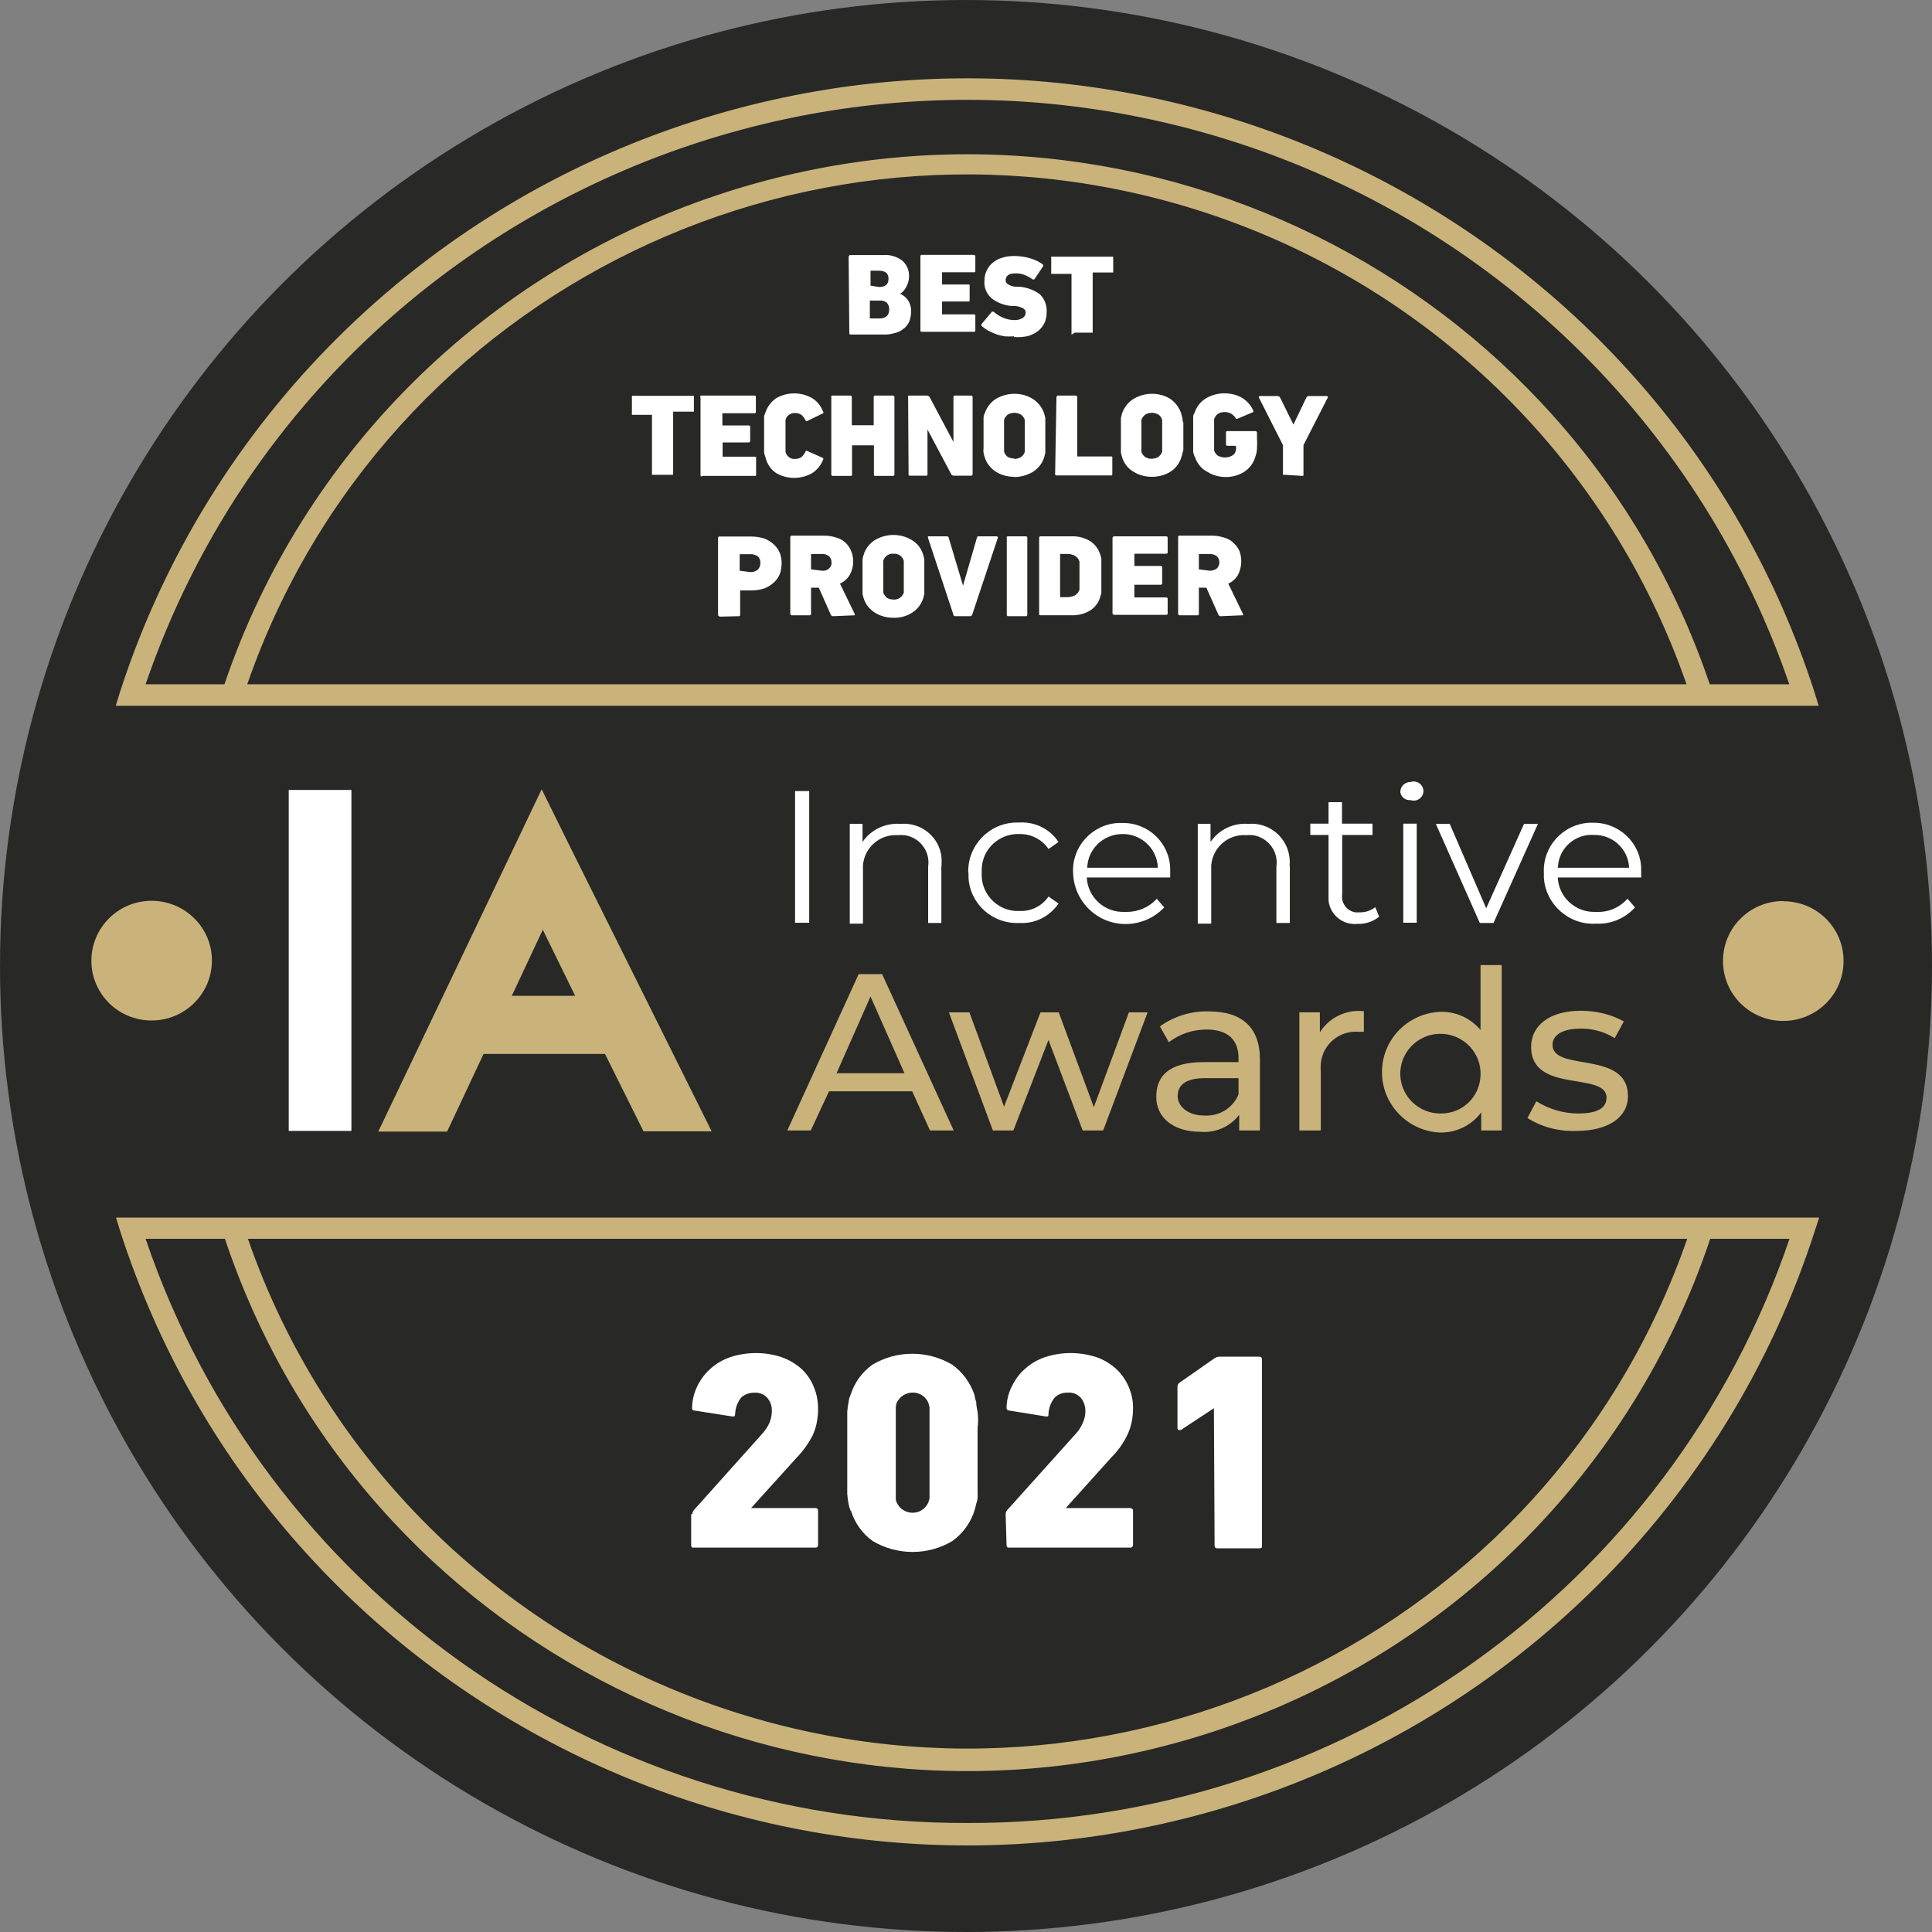 <svg width="120" height="120" viewBox="0 0 120 120" fill="none" xmlns="http://www.w3.org/2000/svg">
<rect x="0" y="0" width="120" height="120" fill="#808080" stroke="none"/>
<g id="Group 2446">
<circle id="Ellipse 87" cx="60" cy="60" r="60" fill="#282827"/>
<g id="Group 1698">
<path id="Path 1368" d="M112.693 42.966C103.351 14.116 72.227 -1.763 43.169 7.511C26.198 12.922 12.908 26.131 7.458 42.966L7.189 43.837H112.962L112.693 42.966ZM15.356 42.502C23.863 17.995 50.755 4.968 75.44 13.399C89.197 18.107 100.011 28.843 104.752 42.502H15.356ZM106.196 42.502C97.619 17.208 70.019 3.605 44.542 12.121C30.119 16.941 18.796 28.183 13.941 42.502H9.044C18.64 14.51 49.269 -0.456 77.464 9.071C93.302 14.425 105.743 26.777 111.136 42.502H106.182H106.196Z" fill="#CAB37A"/>
<path id="Path 1369" d="M106.635 75.624H7.204L7.473 76.496C16.786 105.345 47.897 121.239 76.955 111.992C93.939 106.582 107.258 93.359 112.707 76.496L112.99 75.624H106.635ZM104.795 76.945C96.289 101.453 69.396 114.48 44.698 106.034C30.94 101.326 20.127 90.604 15.399 76.945H104.795ZM60.069 113.229C36.97 113.285 16.418 98.67 9.044 76.945H13.97C22.434 102.24 49.935 115.927 75.412 107.538C89.962 102.746 101.384 91.405 106.225 76.945H111.15C103.762 98.684 83.197 113.285 60.097 113.229" fill="#CAB37A"/>
<path id="Path 1370" d="M9.412 55.95C11.479 55.95 13.163 57.609 13.163 59.66C13.163 61.712 11.493 63.384 9.412 63.384C7.346 63.384 5.676 61.726 5.676 59.674C5.676 57.623 7.346 55.95 9.412 55.95Z" fill="#CAB37A"/>
<path id="Path 1371" d="M110.768 55.978C112.835 55.978 114.519 57.636 114.505 59.702C114.505 61.754 112.835 63.412 110.754 63.412C108.688 63.412 107.018 61.754 107.018 59.688C107.018 57.622 108.688 55.964 110.768 55.964" fill="#CAB37A"/>
<path id="Path 1372" d="M43.001 94.061C43.001 93.976 43.029 93.878 43.085 93.808L47.289 89.114C47.487 88.903 47.657 88.664 47.785 88.397C47.883 88.158 47.94 87.906 47.94 87.653C47.954 87.343 47.855 87.048 47.657 86.823C47.459 86.599 47.162 86.486 46.864 86.5C46.553 86.5 46.256 86.599 46.029 86.809C45.803 87.105 45.675 87.456 45.661 87.821C45.661 87.962 45.591 88.004 45.463 87.976L43.128 87.61C43.015 87.61 42.972 87.526 42.986 87.4C43 86.95 43.114 86.5 43.312 86.093C43.51 85.685 43.793 85.306 44.133 85.011C44.487 84.687 44.911 84.448 45.364 84.294C45.874 84.125 46.412 84.041 46.964 84.041C47.501 84.041 48.025 84.125 48.535 84.294C48.988 84.448 49.412 84.701 49.766 85.011C50.106 85.32 50.375 85.713 50.544 86.135C50.728 86.57 50.813 87.034 50.813 87.498C50.813 88.074 50.714 88.636 50.474 89.156C50.219 89.648 49.893 90.112 49.511 90.505L46.652 93.667H50.644C50.757 93.667 50.813 93.723 50.813 93.85V95.958C50.813 96.042 50.771 96.112 50.686 96.126H43.114C42.986 96.126 42.93 96.126 42.93 95.958V94.032L43.001 94.061Z" fill="white"/>
<path id="Path 1373" d="M52.836 93.85C52.78 93.71 52.737 93.569 52.709 93.415C52.666 93.204 52.638 92.993 52.624 92.782V87.695C52.638 87.484 52.666 87.288 52.709 87.077C52.723 86.922 52.766 86.768 52.836 86.627C53.077 85.868 53.544 85.222 54.195 84.758C55.71 83.859 57.606 83.859 59.135 84.758C59.786 85.222 60.267 85.882 60.522 86.627C60.55 86.782 60.578 86.936 60.635 87.077C60.635 87.288 60.678 87.484 60.72 87.695C60.763 88.019 60.763 88.356 60.72 88.679V92.768C60.734 92.979 60.72 93.204 60.635 93.401C60.451 94.342 59.913 95.171 59.149 95.719C57.635 96.619 55.738 96.619 54.209 95.719C53.558 95.255 53.091 94.595 52.85 93.822M55.695 93.316C55.922 93.85 56.559 94.103 57.097 93.878C57.351 93.766 57.55 93.569 57.663 93.316C57.691 93.232 57.705 93.148 57.734 93.077V87.386L57.663 87.133C57.436 86.599 56.814 86.346 56.262 86.585C56.007 86.683 55.809 86.894 55.695 87.133C55.667 87.218 55.653 87.302 55.639 87.386C55.639 87.541 55.639 87.695 55.639 87.85V92.642C55.639 92.796 55.639 92.937 55.639 93.091C55.639 93.176 55.667 93.26 55.695 93.33V93.316Z" fill="white"/>
<path id="Path 1374" d="M62.462 94.061C62.462 93.976 62.49 93.878 62.547 93.808L66.765 89.114C66.963 88.903 67.133 88.664 67.246 88.397C67.359 88.158 67.416 87.906 67.416 87.653C67.416 87.357 67.331 87.062 67.133 86.823C66.935 86.599 66.637 86.472 66.326 86.5C66.014 86.486 65.717 86.599 65.505 86.809C65.278 87.09 65.137 87.456 65.123 87.821C65.123 87.962 65.123 88.004 64.939 87.976L62.674 87.61C62.589 87.61 62.519 87.54 62.519 87.456C62.519 87.456 62.519 87.414 62.519 87.4C62.533 86.95 62.646 86.5 62.858 86.093C63.056 85.685 63.325 85.306 63.679 85.011C64.033 84.687 64.458 84.448 64.91 84.294C65.944 83.957 67.062 83.957 68.095 84.294C68.548 84.448 68.959 84.701 69.312 85.011C69.652 85.32 69.921 85.713 70.105 86.135C70.289 86.57 70.388 87.034 70.374 87.498C70.374 88.074 70.261 88.636 70.006 89.156C69.765 89.648 69.44 90.112 69.043 90.505L66.198 93.667H70.19C70.275 93.667 70.36 93.709 70.374 93.808C70.374 93.822 70.374 93.836 70.374 93.85V95.958C70.374 96.042 70.317 96.112 70.232 96.126H62.688C62.618 96.14 62.533 96.098 62.519 96.014C62.519 96.014 62.519 95.972 62.519 95.958L62.462 94.046V94.061Z" fill="white"/>
<path id="Path 1375" d="M75.37 87.485L73.346 88.82C73.346 88.82 73.247 88.834 73.205 88.82C73.148 88.791 73.134 88.735 73.134 88.679V86.135C73.134 86.037 73.176 85.953 73.261 85.883L75.413 84.379C75.512 84.309 75.625 84.267 75.752 84.267H78.201C78.286 84.252 78.371 84.309 78.385 84.393V96C78.385 96.113 78.385 96.169 78.201 96.169H75.611C75.526 96.169 75.455 96.127 75.441 96.043C75.441 96.043 75.441 96.014 75.441 96L75.398 87.471L75.37 87.485Z" fill="white"/>
<path id="Path 1376" d="M49.369 49.135H50.261V57.314H49.383V49.135H49.369Z" fill="white"/>
<path id="Path 1377" d="M58.47 53.772V57.327H57.649V53.828C57.791 52.887 57.14 52.016 56.191 51.875C56.05 51.861 55.922 51.861 55.781 51.875C54.663 51.791 53.686 52.634 53.601 53.744C53.601 53.87 53.601 53.997 53.601 54.123V57.37H52.78V51.172H53.573V52.297C54.097 51.524 55.002 51.102 55.937 51.172C57.239 51.06 58.385 52.016 58.484 53.308C58.484 53.463 58.484 53.617 58.484 53.758" fill="white"/>
<path id="Path 1378" d="M60.141 54.208C60.085 52.536 61.415 51.13 63.1 51.088H63.326C64.288 51.032 65.223 51.496 65.746 52.297L65.124 52.733C64.727 52.142 64.048 51.791 63.326 51.805C62.081 51.749 61.019 52.718 60.977 53.955C60.977 54.039 60.977 54.124 60.977 54.208C60.906 55.445 61.854 56.513 63.1 56.583H63.326C64.048 56.611 64.727 56.274 65.124 55.684L65.746 56.119C65.209 56.92 64.288 57.384 63.326 57.328C61.656 57.412 60.24 56.147 60.156 54.503C60.156 54.405 60.156 54.306 60.156 54.208" fill="white"/>
<path id="Path 1379" d="M72.683 54.503H67.502C67.559 55.74 68.62 56.696 69.866 56.639H69.951C70.673 56.653 71.366 56.358 71.847 55.824L72.314 56.358C71.083 57.665 69.017 57.749 67.7 56.527C67.063 55.937 66.681 55.108 66.653 54.236C66.554 52.606 67.814 51.215 69.441 51.117H69.682C71.31 51.075 72.654 52.353 72.683 53.969V54.503ZM67.502 53.899H71.918C71.876 52.691 70.857 51.749 69.639 51.805C68.493 51.847 67.559 52.761 67.531 53.899H67.516H67.502Z" fill="white"/>
<path id="Path 1380" d="M80.114 53.772V57.327H79.279V53.828C79.42 52.887 78.769 52.015 77.821 51.875C77.679 51.861 77.552 51.861 77.41 51.875C76.292 51.791 75.316 52.634 75.231 53.758C75.231 53.884 75.231 53.997 75.231 54.123V57.369H74.395V51.172H75.188V52.296C75.712 51.523 76.603 51.102 77.538 51.172C78.84 51.06 79.986 52.029 80.1 53.322C80.114 53.477 80.114 53.617 80.1 53.758" fill="white"/>
<path id="Path 1381" d="M85.646 56.949C85.278 57.244 84.811 57.398 84.33 57.384C83.424 57.483 82.617 56.836 82.518 55.937C82.518 55.81 82.518 55.698 82.518 55.572V51.862H81.386V51.159H82.518V49.824H83.353V51.159H85.25V51.862H83.367V55.543C83.282 56.077 83.65 56.583 84.188 56.668C84.287 56.668 84.386 56.668 84.486 56.668C84.825 56.668 85.151 56.555 85.42 56.344L85.66 56.935L85.646 56.949Z" fill="white"/>
<path id="Path 1382" d="M86.976 49.219C86.962 48.882 87.217 48.6 87.556 48.572H87.613C87.924 48.46 88.264 48.629 88.377 48.938C88.491 49.247 88.321 49.584 88.009 49.697C87.882 49.739 87.74 49.739 87.613 49.697C87.302 49.725 87.033 49.514 86.976 49.219ZM87.16 51.158H87.995V57.313H87.16V51.158Z" fill="white"/>
<path id="Path 1383" d="M95.524 51.173L92.764 57.328H91.914L89.183 51.173H90.046L92.311 56.415L94.66 51.173H95.524Z" fill="white"/>
<path id="Path 1384" d="M101.936 54.503H96.756C96.813 55.74 97.874 56.695 99.12 56.639H99.205C99.927 56.667 100.606 56.358 101.087 55.824L101.554 56.358C100.946 57.033 100.068 57.412 99.162 57.37C97.464 57.482 96.006 56.19 95.893 54.517V54.222C95.808 52.592 97.067 51.187 98.724 51.102H98.936C100.564 51.074 101.908 52.353 101.936 53.955V54.503ZM96.756 53.899H101.186C101.144 52.747 100.167 51.833 99.007 51.861C97.86 51.777 96.855 52.648 96.77 53.786C96.756 53.815 96.756 53.857 96.756 53.899Z" fill="white"/>
<path id="Path 1385" d="M56.659 67.783H51.492L50.36 70.214H48.902L53.333 60.504H54.79L59.235 70.214H57.763L56.659 67.783ZM56.178 66.659L54.069 61.895L51.96 66.659H56.178Z" fill="#CAB37A"/>
<path id="Path 1386" d="M71.28 62.879L68.52 70.214H67.246L65.123 64.593L62.943 70.214H61.669L58.938 62.879H60.211L62.363 68.739L64.627 62.879H65.76L67.939 68.767L70.119 62.879H71.294H71.28Z" fill="#CAB37A"/>
<path id="Path 1387" d="M78.257 65.787V70.213H76.969V69.243C76.403 69.988 75.483 70.382 74.549 70.297C72.879 70.297 71.817 69.412 71.817 68.133C71.817 66.855 72.567 65.969 74.79 65.969H76.927V65.716C76.927 64.592 76.276 63.946 74.931 63.946C74.082 63.946 73.261 64.227 72.596 64.733L72.044 63.749C72.936 63.117 74.011 62.779 75.101 62.821C77.111 62.821 78.257 63.791 78.257 65.8M76.927 67.993V66.967H74.846C73.516 66.967 73.148 67.487 73.148 68.091C73.148 68.695 73.757 69.286 74.775 69.286C75.696 69.356 76.573 68.836 76.927 67.979" fill="#CAB37A"/>
<path id="Path 1388" d="M84.712 62.808V64.086H84.386C83.183 63.988 82.136 64.887 82.037 66.068V66.096C82.022 66.251 82.022 66.391 82.037 66.546V70.213H80.706V62.878H81.98V64.115C82.56 63.201 83.622 62.681 84.712 62.808Z" fill="#CAB37A"/>
<path id="Path 1389" d="M93.275 59.942V70.215H92.001V69.09C91.392 69.919 90.402 70.383 89.383 70.341C87.302 70.215 85.717 68.43 85.844 66.364C85.957 64.467 87.486 62.963 89.383 62.851C90.373 62.795 91.322 63.216 91.959 63.975V59.942H93.289H93.275ZM91.959 66.561C91.888 65.198 90.713 64.144 89.34 64.214C87.967 64.284 86.906 65.451 86.976 66.814C87.047 68.135 88.137 69.161 89.468 69.161C90.812 69.189 91.916 68.135 91.959 66.8C91.959 66.716 91.959 66.645 91.959 66.561Z" fill="#CAB37A"/>
<path id="Path 1390" d="M94.873 69.441L95.425 68.401C96.204 68.893 97.109 69.16 98.029 69.16C99.261 69.16 99.784 68.794 99.784 68.176C99.784 66.532 95.1 67.951 95.1 65.028C95.1 63.708 96.232 62.78 98.185 62.78C99.119 62.78 100.039 62.991 100.86 63.441L100.294 64.48C99.657 64.087 98.921 63.876 98.171 63.89C97.039 63.89 96.43 64.298 96.43 64.888C96.43 66.616 101.115 65.197 101.115 68.078C101.115 69.399 99.898 70.242 97.916 70.242C96.841 70.284 95.779 70.017 94.873 69.441Z" fill="#CAB37A"/>
<path id="Rectangle 616" d="M21.826 49.065H17.934V70.242H21.826V49.065Z" fill="white"/>
<path id="Path 1391" d="M37.564 65.463H30.034L27.77 70.284H23.495L31.902 52.676L33.644 49.022L35.427 52.633L44.202 70.269H39.97L37.578 65.463H37.564ZM31.789 61.852H35.724L33.714 57.749L31.789 61.852Z" fill="#CAB37A"/>
<path id="Path 1392" d="M52.739 15.915C52.739 15.915 52.739 15.844 52.782 15.844H54.834C55.273 15.802 55.712 15.929 56.065 16.21C56.334 16.463 56.476 16.8 56.462 17.165C56.462 17.39 56.405 17.615 56.292 17.812C56.207 17.994 56.065 18.149 55.91 18.247C56.108 18.332 56.278 18.472 56.391 18.641C56.532 18.852 56.603 19.105 56.589 19.358C56.589 19.582 56.547 19.793 56.462 20.004C56.377 20.172 56.264 20.327 56.094 20.439C55.938 20.566 55.754 20.65 55.556 20.692C55.315 20.763 55.075 20.791 54.834 20.777H52.838C52.838 20.777 52.753 20.777 52.753 20.706L52.711 15.901L52.739 15.915ZM54.593 17.826C54.99 17.826 55.188 17.657 55.188 17.32C55.188 16.983 54.99 16.814 54.593 16.814H54.07V17.741L54.593 17.826ZM54.027 19.779H54.622C55.032 19.779 55.23 19.582 55.23 19.217C55.23 19.062 55.188 18.922 55.089 18.809C54.961 18.697 54.792 18.655 54.622 18.669H54.027V19.779Z" fill="white"/>
<path id="Path 1393" d="M57.169 15.915C57.169 15.915 57.169 15.831 57.24 15.831H60.509C60.509 15.831 60.58 15.873 60.58 15.901V16.842C60.58 16.842 60.58 16.899 60.538 16.913H58.514V17.671H60.155C60.155 17.671 60.212 17.671 60.226 17.7C60.226 17.7 60.226 17.714 60.226 17.728V18.655C60.226 18.655 60.226 18.711 60.184 18.725H58.514V19.526H60.509C60.509 19.526 60.566 19.526 60.58 19.569V20.538C60.58 20.538 60.58 20.594 60.538 20.608H57.24C57.24 20.608 57.183 20.608 57.169 20.566V20.538V15.901V15.915Z" fill="white"/>
<path id="Path 1394" d="M62.972 20.89C62.774 20.904 62.575 20.904 62.377 20.89C62.179 20.847 61.995 20.805 61.811 20.735C61.641 20.665 61.486 20.594 61.33 20.51C61.203 20.426 61.075 20.341 60.962 20.243V20.131L61.613 19.358H61.712C61.882 19.512 62.066 19.625 62.278 19.723C62.505 19.822 62.745 19.878 62.986 19.878C63.17 19.892 63.354 19.85 63.524 19.751C63.637 19.667 63.708 19.555 63.708 19.414C63.708 19.316 63.651 19.217 63.566 19.161C63.41 19.077 63.241 19.02 63.071 19.006H62.816C62.363 18.964 61.924 18.796 61.571 18.515C61.273 18.234 61.103 17.84 61.146 17.433C61.146 17.208 61.188 16.997 61.287 16.8C61.372 16.618 61.5 16.449 61.655 16.323C61.825 16.182 62.023 16.07 62.236 16.013C62.476 15.929 62.731 15.901 62.986 15.901C63.326 15.901 63.651 15.943 63.977 16.041C64.274 16.126 64.543 16.252 64.784 16.435C64.812 16.463 64.812 16.519 64.784 16.547L64.246 17.348C64.246 17.348 64.161 17.376 64.132 17.348C63.977 17.236 63.793 17.137 63.609 17.067C63.425 16.997 63.227 16.969 63.014 16.983C62.873 16.983 62.717 17.011 62.604 17.095C62.519 17.166 62.462 17.278 62.462 17.39C62.462 17.503 62.505 17.601 62.604 17.657C62.759 17.756 62.929 17.798 63.099 17.812H63.354C63.807 17.854 64.246 18.023 64.6 18.29C64.897 18.585 65.038 18.992 65.01 19.414C65.01 19.625 64.968 19.85 64.882 20.046C64.784 20.243 64.656 20.412 64.486 20.552C64.302 20.693 64.076 20.805 63.849 20.875C63.566 20.932 63.283 20.96 63 20.932" fill="white"/>
<path id="Path 1395" d="M66.553 20.79V17.01H65.293V16.026C65.293 16.026 65.279 15.97 65.293 15.942H69.143V16.926H67.869V20.663H66.737L66.553 20.79Z" fill="white"/>
<path id="Path 1396" d="M40.495 29.49V25.766H39.249V24.585H43.099V25.569H41.811V29.49H40.509H40.495Z" fill="white"/>
<path id="Path 1397" d="M43.481 24.655C43.481 24.655 43.481 24.571 43.552 24.571H46.878C46.878 24.571 46.949 24.571 46.949 24.655V25.583C46.949 25.583 46.949 25.667 46.878 25.667H44.868V26.426H46.51C46.51 26.426 46.595 26.426 46.595 26.496V27.409C46.595 27.409 46.567 27.48 46.525 27.48H44.883V28.365H46.892C46.892 28.365 46.949 28.365 46.963 28.407C46.963 28.407 46.963 28.421 46.963 28.435V29.489C46.963 29.489 46.963 29.545 46.935 29.559C46.935 29.559 46.921 29.559 46.907 29.559H43.637C43.637 29.559 43.581 29.602 43.538 29.588C43.538 29.588 43.496 29.531 43.51 29.489V24.655H43.481Z" fill="white"/>
<path id="Path 1398" d="M47.531 28.366C47.502 28.281 47.474 28.197 47.46 28.113C47.46 28.028 47.46 27.93 47.46 27.846C47.46 27.719 47.46 27.607 47.46 27.48V26.539C47.46 26.412 47.46 26.3 47.46 26.173C47.46 26.089 47.46 25.991 47.46 25.906C47.46 25.822 47.488 25.738 47.531 25.653C47.644 25.288 47.885 24.965 48.196 24.74C48.889 24.332 49.767 24.332 50.461 24.74C50.772 24.937 50.998 25.232 51.126 25.569C51.154 25.597 51.154 25.639 51.126 25.667L50.149 26.145C50.149 26.145 50.078 26.173 50.05 26.145C49.993 26.005 49.909 25.892 49.795 25.78C49.682 25.695 49.541 25.653 49.385 25.653C49.102 25.639 48.847 25.822 48.79 26.089V26.384C48.79 26.468 48.79 26.567 48.79 26.651V27.508C48.79 27.593 48.79 27.691 48.79 27.775V28.07C48.861 28.337 49.102 28.534 49.385 28.506C49.526 28.506 49.682 28.464 49.795 28.38C49.894 28.281 49.979 28.155 50.05 28.014C50.078 27.986 50.121 27.986 50.149 28.014L51.126 28.45C51.126 28.45 51.154 28.52 51.126 28.548C50.998 28.886 50.758 29.181 50.461 29.377C49.767 29.785 48.889 29.785 48.196 29.377C47.856 29.138 47.616 28.773 47.531 28.352" fill="white"/>
<path id="Path 1399" d="M51.62 24.655C51.62 24.655 51.634 24.585 51.677 24.571C51.677 24.571 51.691 24.571 51.705 24.571H52.837C52.837 24.571 52.908 24.571 52.908 24.655V26.412H54.267V24.655C54.267 24.655 54.267 24.571 54.338 24.571H55.47C55.47 24.571 55.541 24.585 55.555 24.627C55.555 24.627 55.555 24.641 55.555 24.655V29.489C55.555 29.489 55.527 29.559 55.484 29.559H54.352C54.352 29.559 54.295 29.559 54.281 29.517V27.662H52.922V29.489C52.922 29.489 52.922 29.545 52.88 29.559C52.88 29.559 52.866 29.559 52.852 29.559H51.719C51.719 29.559 51.634 29.559 51.634 29.489V24.669L51.62 24.655Z" fill="white"/>
<path id="Path 1400" d="M56.391 24.655C56.391 24.655 56.391 24.571 56.461 24.571H57.594C57.594 24.571 57.707 24.599 57.735 24.655L59.221 27.452V24.655C59.221 24.655 59.221 24.571 59.292 24.571H60.325C60.325 24.571 60.396 24.585 60.41 24.627V29.475C60.41 29.475 60.382 29.545 60.34 29.545H59.221C59.221 29.545 59.122 29.531 59.094 29.475L57.608 26.679V29.475C57.608 29.475 57.608 29.531 57.565 29.545C57.565 29.545 57.551 29.545 57.537 29.545H56.504C56.504 29.545 56.447 29.545 56.433 29.503V29.475L56.405 24.655H56.391Z" fill="white"/>
<path id="Path 1401" d="M63.001 29.616C62.604 29.616 62.208 29.518 61.868 29.307C61.529 29.096 61.274 28.773 61.161 28.393C61.09 28.211 61.062 28.028 61.09 27.831C61.09 27.719 61.09 27.607 61.09 27.494V26.609C61.09 26.482 61.09 26.37 61.09 26.243C61.09 26.145 61.09 26.061 61.09 25.962C61.09 25.864 61.104 25.766 61.161 25.681C61.288 25.302 61.529 24.979 61.868 24.768C62.208 24.571 62.604 24.459 63.001 24.459C63.397 24.459 63.793 24.557 64.133 24.768C64.473 24.979 64.728 25.302 64.855 25.681L64.926 25.962C64.926 26.061 64.926 26.145 64.926 26.243C64.926 26.37 64.926 26.482 64.926 26.609V27.508C64.926 27.621 64.926 27.733 64.926 27.845C64.926 27.944 64.926 28.028 64.926 28.127L64.855 28.407C64.742 28.787 64.473 29.11 64.133 29.321C63.793 29.518 63.397 29.63 63.001 29.63M63.001 28.506C63.142 28.506 63.284 28.464 63.411 28.393C63.524 28.309 63.609 28.197 63.652 28.07V27.916C63.652 27.916 63.652 27.789 63.652 27.719V26.412C63.652 26.412 63.652 26.286 63.652 26.215V26.075C63.609 25.948 63.524 25.836 63.411 25.752C63.284 25.681 63.142 25.639 63.001 25.639C62.859 25.639 62.718 25.681 62.59 25.752C62.491 25.836 62.406 25.948 62.364 26.075V26.215C62.364 26.215 62.364 26.342 62.364 26.412C62.364 26.496 62.364 26.595 62.364 26.679V27.438C62.364 27.522 62.364 27.621 62.364 27.705C62.364 27.775 62.364 27.831 62.364 27.902V28.056C62.406 28.183 62.477 28.295 62.59 28.379C62.718 28.45 62.859 28.478 63.001 28.478V28.506Z" fill="white"/>
<path id="Path 1402" d="M65.634 24.655C65.634 24.655 65.634 24.585 65.677 24.571C65.677 24.571 65.691 24.571 65.705 24.571H66.837C66.837 24.571 66.908 24.613 66.908 24.641V28.351H69.017C69.017 28.351 69.074 28.351 69.088 28.379V29.461C69.088 29.461 69.088 29.517 69.045 29.531C69.045 29.531 69.031 29.531 69.017 29.531H65.62C65.62 29.531 65.535 29.531 65.535 29.461L65.62 24.627L65.634 24.655Z" fill="white"/>
<path id="Path 1403" d="M71.547 29.616C71.151 29.616 70.754 29.518 70.415 29.307C70.061 29.11 69.806 28.773 69.693 28.393L69.622 28.112C69.622 28.014 69.622 27.93 69.622 27.831C69.622 27.719 69.622 27.607 69.622 27.494V26.609C69.622 26.482 69.622 26.37 69.622 26.243V25.962L69.693 25.681C69.82 25.302 70.075 24.979 70.415 24.768C70.754 24.571 71.151 24.459 71.547 24.459C71.943 24.459 72.34 24.557 72.679 24.768C73.005 24.993 73.246 25.316 73.373 25.695C73.387 25.794 73.415 25.878 73.444 25.976C73.444 26.075 73.458 26.173 73.5 26.258C73.5 26.384 73.5 26.496 73.5 26.623V27.845C73.5 27.944 73.5 28.042 73.444 28.127C73.444 28.225 73.401 28.309 73.373 28.407C73.26 28.787 73.005 29.11 72.665 29.321C72.326 29.518 71.943 29.616 71.547 29.616ZM71.547 28.492C71.689 28.492 71.83 28.45 71.957 28.379C72.056 28.295 72.141 28.183 72.184 28.056V27.902C72.184 27.902 72.184 27.775 72.184 27.705C72.184 27.621 72.184 27.522 72.184 27.438V26.679C72.184 26.595 72.184 26.496 72.184 26.412C72.184 26.342 72.184 26.286 72.184 26.215V26.075C72.141 25.948 72.071 25.836 71.957 25.752C71.83 25.681 71.689 25.639 71.547 25.639C71.406 25.639 71.264 25.667 71.136 25.752C71.023 25.836 70.938 25.948 70.896 26.075V26.215C70.896 26.215 70.896 26.342 70.896 26.412V27.719C70.896 27.719 70.896 27.845 70.896 27.916V28.07C70.938 28.197 71.023 28.309 71.136 28.393C71.264 28.464 71.406 28.506 71.547 28.492Z" fill="white"/>
<path id="Path 1404" d="M74.195 28.365C74.167 28.267 74.139 28.182 74.11 28.084C74.11 27.986 74.11 27.901 74.11 27.803C74.11 27.691 74.11 27.578 74.11 27.466V26.581C74.11 26.454 74.11 26.342 74.11 26.215C74.11 26.117 74.11 26.032 74.11 25.934C74.11 25.836 74.124 25.737 74.195 25.653C74.308 25.274 74.563 24.95 74.903 24.74C75.243 24.543 75.639 24.43 76.035 24.43C76.432 24.43 76.828 24.515 77.168 24.726C77.465 24.908 77.691 25.175 77.833 25.484C77.861 25.512 77.861 25.555 77.833 25.597L76.87 26.004C76.87 26.004 76.8 26.032 76.771 26.004C76.701 25.878 76.601 25.779 76.474 25.695C76.347 25.625 76.191 25.583 76.049 25.597C75.908 25.597 75.752 25.625 75.639 25.709C75.526 25.794 75.455 25.906 75.412 26.032C75.412 26.075 75.412 26.131 75.412 26.173C75.412 26.243 75.412 26.314 75.412 26.37V27.845C75.412 27.845 75.412 27.944 75.412 27.986C75.455 28.112 75.54 28.239 75.653 28.309C75.922 28.449 76.248 28.449 76.516 28.309C76.63 28.253 76.729 28.14 76.757 28C76.785 27.901 76.785 27.789 76.757 27.691H76.219C76.219 27.691 76.148 27.663 76.148 27.62V26.848C76.148 26.848 76.148 26.777 76.219 26.777H78.003C78.003 26.777 78.073 26.819 78.073 26.848V27.213C78.088 27.424 78.088 27.634 78.073 27.845C78.073 28.014 78.031 28.197 77.974 28.365C77.861 28.759 77.621 29.082 77.281 29.307C76.941 29.517 76.545 29.63 76.148 29.63C75.752 29.63 75.356 29.532 75.016 29.321C74.62 29.124 74.323 28.759 74.209 28.337" fill="white"/>
<path id="Path 1405" d="M79.758 29.489C79.758 29.489 79.701 29.503 79.687 29.489V27.648L78.186 24.683C78.186 24.683 78.186 24.599 78.243 24.599H79.375C79.375 24.599 79.475 24.627 79.503 24.683L80.338 26.37L81.145 24.683C81.145 24.683 81.216 24.599 81.272 24.599H82.404C82.404 24.599 82.489 24.599 82.475 24.683L80.961 27.648V29.489C80.961 29.489 80.961 29.546 80.932 29.56C80.932 29.56 80.918 29.56 80.904 29.56L79.772 29.489H79.758Z" fill="white"/>
<path id="Path 1406" d="M44.669 38.273C44.669 38.273 44.599 38.245 44.599 38.203V33.411C44.599 33.411 44.599 33.326 44.669 33.326H46.679C46.948 33.326 47.217 33.369 47.486 33.453C47.698 33.537 47.897 33.664 48.066 33.818C48.222 33.959 48.349 34.142 48.434 34.338C48.519 34.549 48.548 34.774 48.548 34.999C48.548 35.224 48.505 35.448 48.434 35.659C48.349 35.856 48.222 36.039 48.066 36.179C47.897 36.334 47.698 36.46 47.486 36.544C47.231 36.629 46.962 36.671 46.693 36.671H45.972V38.203C45.972 38.203 45.972 38.273 45.901 38.273L44.684 38.301L44.669 38.273ZM46.594 35.533C46.764 35.547 46.934 35.49 47.076 35.378C47.175 35.266 47.231 35.125 47.231 34.971C47.231 34.816 47.189 34.661 47.076 34.563C46.934 34.465 46.764 34.408 46.594 34.422H45.943V35.448L46.594 35.533Z" fill="white"/>
<path id="Path 1407" d="M51.719 38.273C51.719 38.273 51.62 38.245 51.606 38.189L50.856 36.503H50.375V38.147C50.375 38.147 50.375 38.217 50.304 38.217H49.172C49.172 38.217 49.101 38.189 49.087 38.147V33.355C49.087 33.355 49.115 33.27 49.158 33.27H51.196C51.451 33.27 51.719 33.313 51.96 33.397C52.172 33.453 52.371 33.566 52.526 33.72C52.668 33.861 52.795 34.029 52.866 34.226C52.951 34.423 52.993 34.648 52.993 34.873C52.993 35.168 52.923 35.449 52.781 35.702C52.639 35.941 52.427 36.137 52.172 36.25L53.093 38.147C53.093 38.147 53.093 38.189 53.093 38.217L51.705 38.273H51.719ZM51.069 35.449C51.224 35.463 51.38 35.42 51.493 35.308C51.606 35.21 51.663 35.069 51.649 34.929C51.649 34.788 51.592 34.648 51.493 34.549C51.366 34.451 51.224 34.409 51.069 34.409H50.375V35.364L51.069 35.449Z" fill="white"/>
<path id="Path 1408" d="M55.485 38.37C55.089 38.37 54.692 38.272 54.353 38.061C54.013 37.851 53.758 37.541 53.645 37.162C53.617 37.078 53.588 36.979 53.574 36.881C53.574 36.783 53.574 36.698 53.574 36.6V35.349C53.574 35.237 53.574 35.124 53.574 35.012C53.574 34.914 53.574 34.829 53.574 34.731C53.588 34.633 53.617 34.548 53.645 34.45C53.758 34.07 54.013 33.747 54.353 33.536C54.692 33.34 55.089 33.227 55.485 33.227C55.881 33.227 56.278 33.326 56.617 33.536C56.971 33.733 57.226 34.07 57.339 34.45L57.41 34.731C57.41 34.829 57.41 34.914 57.41 35.012C57.41 35.124 57.41 35.237 57.41 35.349V36.249C57.41 36.375 57.41 36.487 57.41 36.614C57.41 36.712 57.41 36.797 57.41 36.895L57.339 37.176C57.212 37.556 56.957 37.879 56.617 38.075C56.278 38.286 55.881 38.385 55.485 38.37ZM55.485 37.246C55.627 37.246 55.768 37.218 55.895 37.134C56.009 37.05 56.094 36.937 56.136 36.811V34.829C56.051 34.548 55.782 34.366 55.499 34.394C55.202 34.366 54.947 34.548 54.862 34.829V34.97C54.862 34.97 54.862 35.096 54.862 35.166C54.862 35.251 54.862 35.349 54.862 35.434V36.192C54.862 36.277 54.862 36.375 54.862 36.459C54.862 36.53 54.862 36.586 54.862 36.656V36.811C54.905 36.937 54.99 37.05 55.089 37.134C55.216 37.204 55.358 37.246 55.499 37.232L55.485 37.246Z" fill="white"/>
<path id="Path 1409" d="M59.32 38.273C59.32 38.273 59.235 38.273 59.221 38.188L57.636 33.397V33.312H58.839C58.839 33.312 58.924 33.34 58.924 33.397L59.815 36.376L60.679 33.397C60.679 33.397 60.679 33.312 60.778 33.312H61.91C61.91 33.312 61.981 33.312 61.981 33.397L60.382 38.188C60.382 38.188 60.325 38.273 60.282 38.273H59.32Z" fill="white"/>
<path id="Path 1410" d="M62.519 33.397C62.519 33.397 62.519 33.312 62.589 33.312H63.722C63.722 33.312 63.792 33.326 63.807 33.368V38.188C63.807 38.188 63.792 38.259 63.75 38.273H62.603C62.603 38.273 62.533 38.273 62.533 38.188V33.397H62.519Z" fill="white"/>
<path id="Path 1411" d="M64.543 33.395C64.543 33.395 64.557 33.325 64.6 33.311H66.553C66.949 33.297 67.345 33.395 67.685 33.592C67.996 33.789 68.223 34.084 68.336 34.435L68.407 34.674C68.407 34.758 68.407 34.857 68.407 34.941V36.557C68.407 36.656 68.407 36.74 68.407 36.838L68.336 37.077C68.237 37.428 68.011 37.738 67.685 37.934C67.345 38.131 66.949 38.23 66.553 38.215H64.628C64.628 38.215 64.557 38.215 64.543 38.173V33.395ZM65.845 37.091H66.241C66.425 37.091 66.609 37.063 66.765 36.979C66.907 36.895 67.006 36.768 67.048 36.614V36.487C67.048 36.487 67.048 36.375 67.048 36.332V35.166C67.048 35.166 67.048 35.054 67.048 35.011V34.885C67.006 34.73 66.907 34.604 66.765 34.52C66.595 34.435 66.425 34.393 66.241 34.407H65.845V37.091Z" fill="white"/>
<path id="Path 1412" d="M69.1 33.397C69.1 33.397 69.142 33.312 69.184 33.312H72.454C72.454 33.312 72.525 33.34 72.525 33.383V34.31C72.525 34.31 72.525 34.394 72.454 34.394H70.458V35.153H72.1C72.1 35.153 72.171 35.167 72.185 35.209C72.185 35.209 72.185 35.223 72.185 35.237V36.235C72.185 36.235 72.171 36.305 72.129 36.319H70.458V37.106H72.454C72.454 37.106 72.525 37.135 72.525 37.177V38.104C72.525 38.104 72.525 38.188 72.454 38.188H69.184C69.184 38.188 69.1 38.146 69.1 38.104V33.383V33.397Z" fill="white"/>
<path id="Path 1413" d="M75.794 38.273C75.794 38.273 75.695 38.245 75.681 38.189L74.931 36.503H74.464V38.147C74.464 38.147 74.45 38.217 74.407 38.217H73.247C73.247 38.217 73.176 38.175 73.176 38.147V33.355C73.176 33.355 73.176 33.27 73.247 33.27H75.285C75.54 33.27 75.794 33.313 76.049 33.397C76.261 33.453 76.46 33.566 76.615 33.72C76.771 33.861 76.898 34.029 76.983 34.226C77.167 34.704 77.125 35.238 76.898 35.702C76.757 35.941 76.544 36.137 76.29 36.25L77.21 38.147C77.21 38.147 77.224 38.189 77.21 38.217H77.153L75.808 38.273H75.794ZM75.143 35.449C75.299 35.449 75.455 35.407 75.582 35.308C75.681 35.21 75.738 35.069 75.738 34.929C75.738 34.788 75.695 34.648 75.582 34.549C75.455 34.451 75.299 34.409 75.143 34.409H74.464V35.364L75.143 35.449Z" fill="white"/>
</g>
</g>
</svg>
